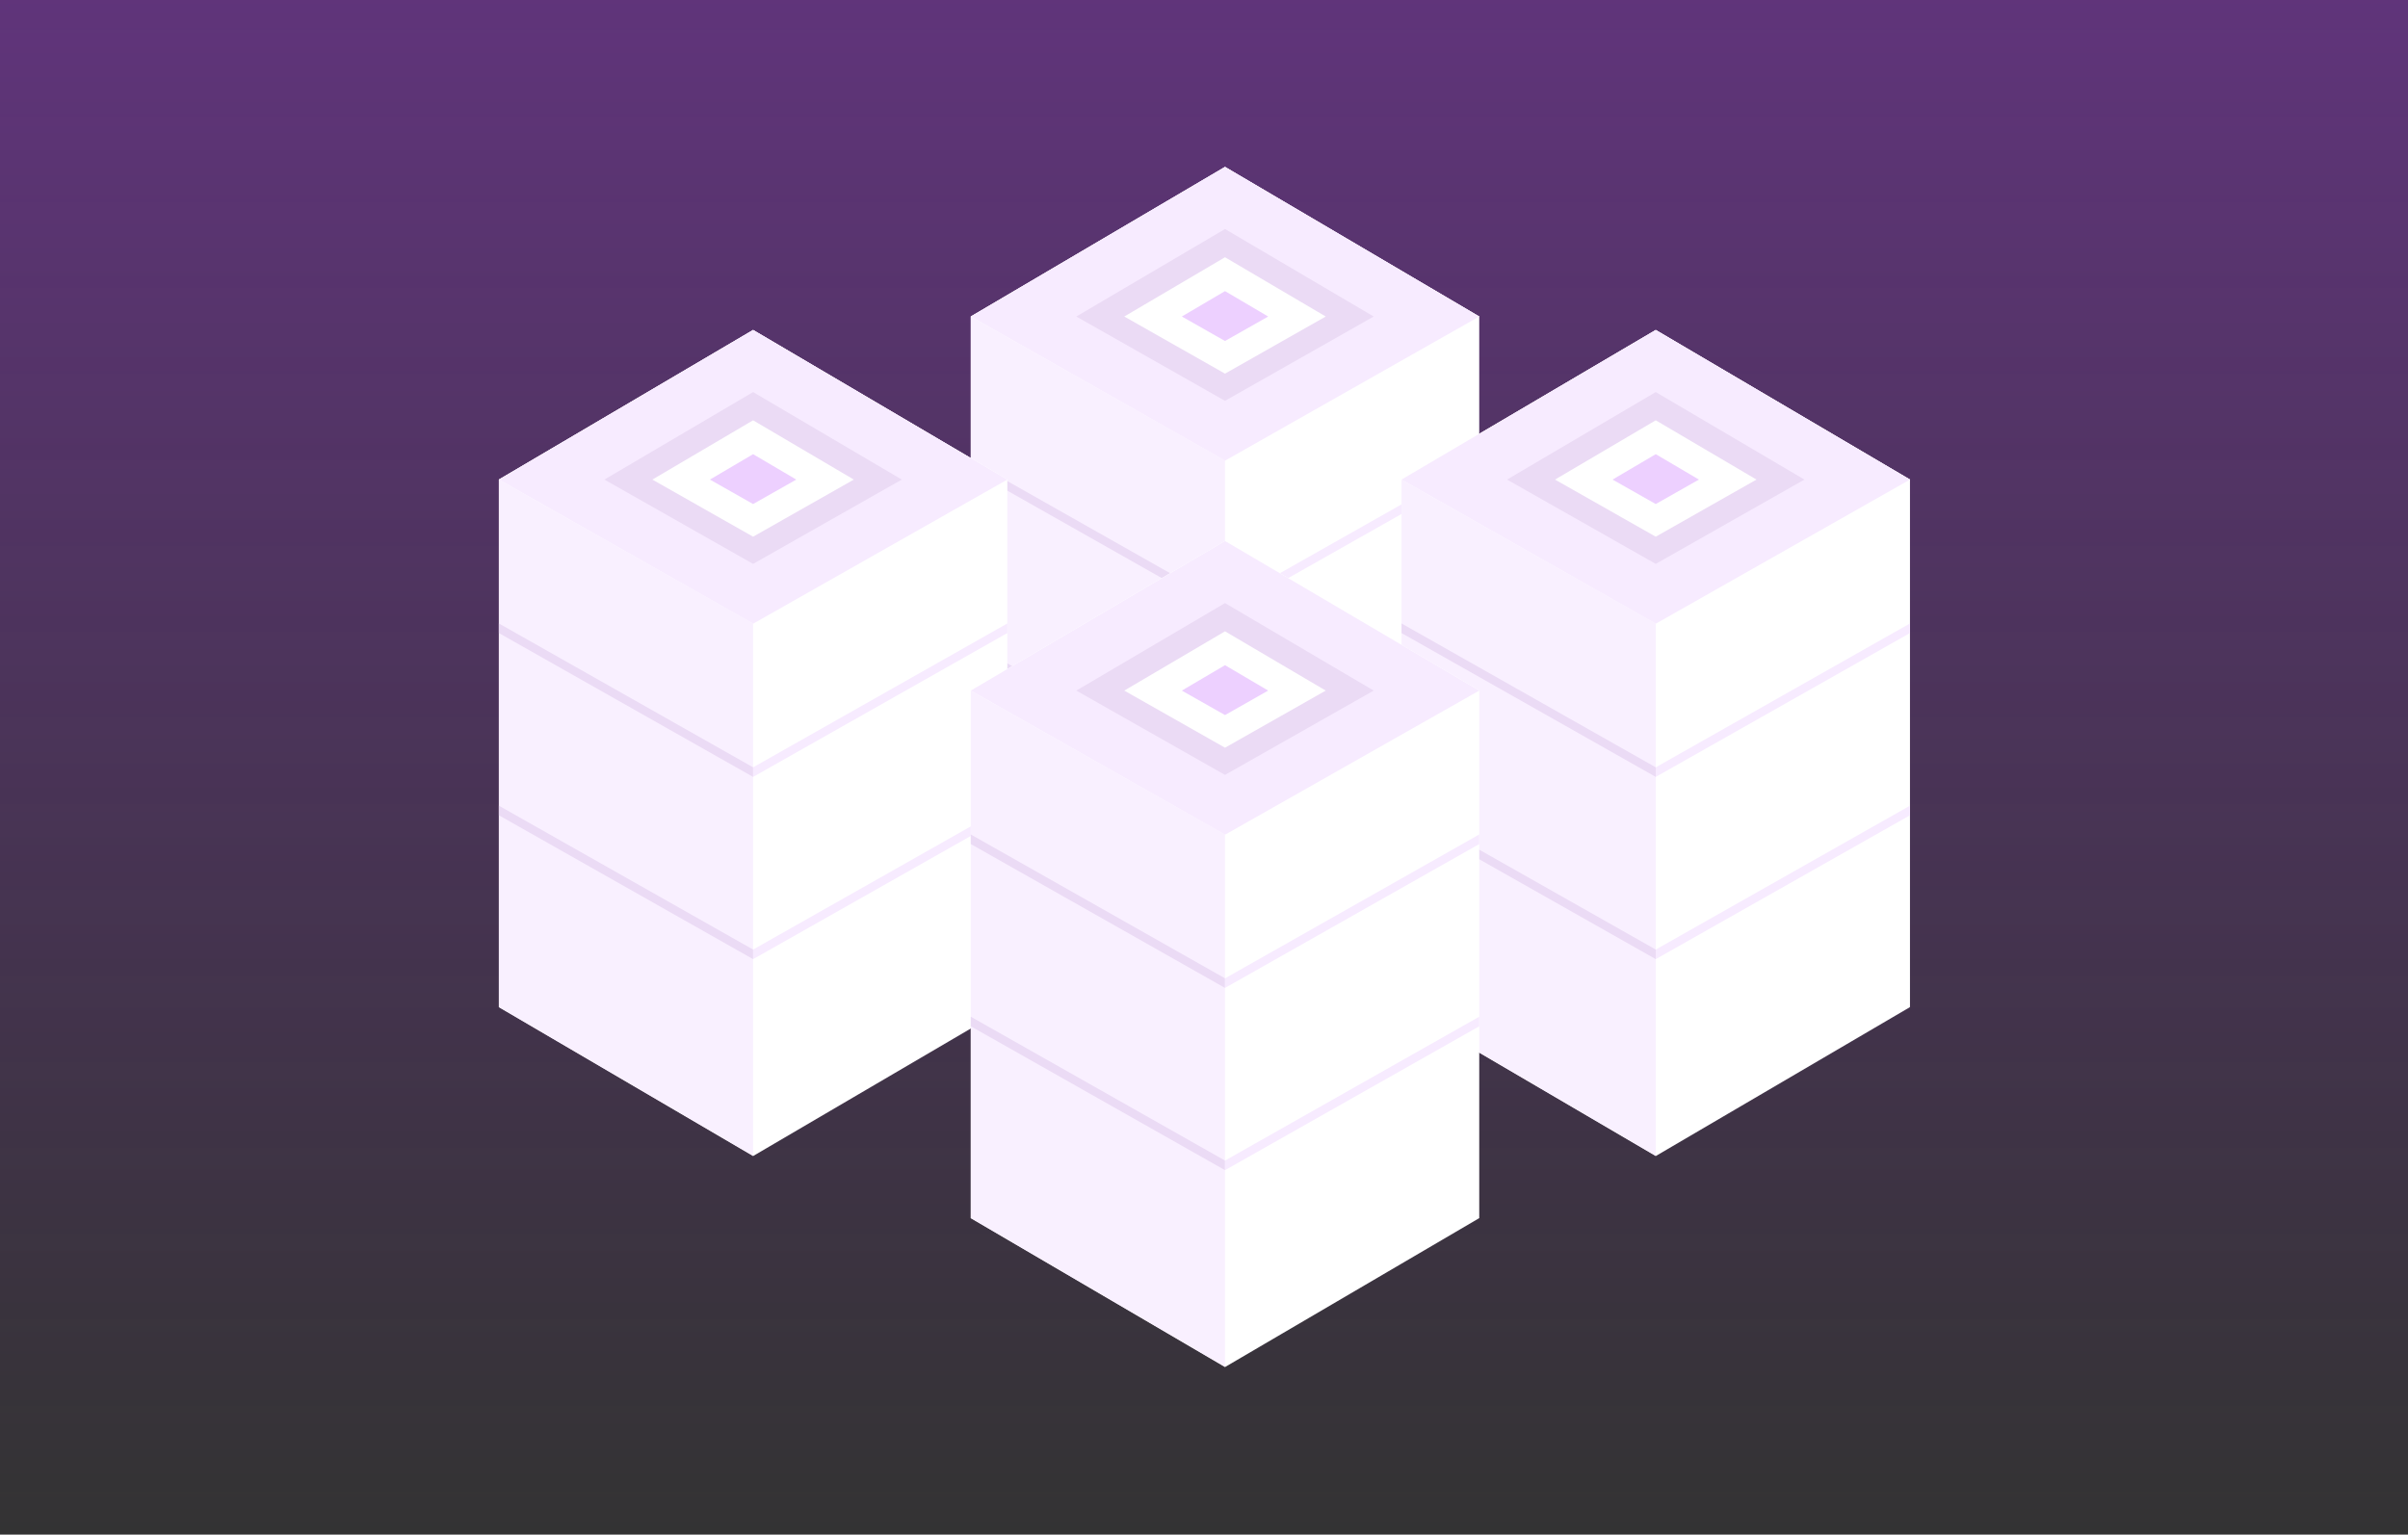 <svg width="251" height="160" viewBox="0 0 251 160" fill="none" xmlns="http://www.w3.org/2000/svg">
<rect x="0" y="0" width="251" height="160" fill="#333333" stroke="none"/>
<rect opacity="0.35" width="251" height="160" fill="url(#paint0_linear_208_3526)"/>
<rect x="101.19" y="33" width="53" height="55" fill="white"/>
<path d="M127.69 17.402L154.19 33L127.69 48.028L101.19 33L127.69 17.402Z" fill="white"/>
<path d="M127.69 17.402L154.19 33L127.69 48.028L101.19 33L127.69 17.402Z" fill="white"/>
<path d="M127.69 17.402L154.19 33L127.69 48.028L101.19 33L127.69 17.402Z" fill="#F7EBFF"/>
<path d="M127.69 23.877L143.19 33L127.69 41.79L112.19 33L127.69 23.877Z" fill="#EBDBF5"/>
<path d="M127.69 26.82L138.19 33L127.69 38.955L117.19 33L127.69 26.82Z" fill="white"/>
<path d="M127.69 30.351L132.19 33L127.69 35.552L123.19 33L127.69 30.351Z" fill="#EDD0FF"/>
<path d="M127.69 72.902L154.19 88L127.69 103.528L101.19 88L127.69 72.902Z" fill="white"/>
<path d="M101.19 88V33L127.69 48V103.5L101.19 88Z" fill="#F9F0FF"/>
<path d="M101.19 49V48L127.69 63V64L101.19 49Z" fill="#EBDBF5"/>
<path d="M101.19 68V67L127.69 82V83L101.19 68Z" fill="#EBDBF5"/>
<path d="M154.19 49V48L127.69 63V64L154.19 49Z" fill="#F7EBFF"/>
<path d="M154.19 68V67L127.69 82V83L154.19 68Z" fill="#F7EBFF"/>
<rect x="52" y="50" width="53" height="55" fill="white"/>
<path d="M78.5 34.402L105 50L78.5 65.028L52 50L78.5 34.402Z" fill="white"/>
<path d="M78.5 34.402L105 50L78.5 65.028L52 50L78.5 34.402Z" fill="white"/>
<path d="M78.5 34.402L105 50L78.5 65.028L52 50L78.5 34.402Z" fill="#F7EBFF"/>
<path d="M78.5 40.877L94 50L78.5 58.79L63 50L78.5 40.877Z" fill="#EBDBF5"/>
<path d="M78.5 43.82L89 50L78.5 55.955L68 50L78.5 43.82Z" fill="white"/>
<path d="M78.5 47.351L83 50L78.5 52.552L74 50L78.5 47.351Z" fill="#EDD0FF"/>
<path d="M78.5 89.902L105 105L78.5 120.528L52 105L78.5 89.902Z" fill="white"/>
<path d="M52 105V50L78.5 65V120.5L52 105Z" fill="#F9F0FF"/>
<path d="M52 66V65L78.5 80V81L52 66Z" fill="#EBDBF5"/>
<path d="M52 85V84L78.5 99V100L52 85Z" fill="#EBDBF5"/>
<path d="M105 66V65L78.5 80V81L105 66Z" fill="#F7EBFF"/>
<path d="M105 85V84L78.5 99V100L105 85Z" fill="#F7EBFF"/>
<rect x="146.088" y="50" width="53" height="55" fill="white"/>
<path d="M172.588 34.402L199.088 50L172.588 65.028L146.088 50L172.588 34.402Z" fill="white"/>
<path d="M172.588 34.402L199.088 50L172.588 65.028L146.088 50L172.588 34.402Z" fill="white"/>
<path d="M172.588 34.402L199.088 50L172.588 65.028L146.088 50L172.588 34.402Z" fill="#F7EBFF"/>
<path d="M172.588 40.877L188.088 50L172.588 58.79L157.088 50L172.588 40.877Z" fill="#EBDBF5"/>
<path d="M172.588 43.82L183.088 50L172.588 55.955L162.088 50L172.588 43.82Z" fill="white"/>
<path d="M172.588 47.351L177.088 50L172.588 52.552L168.088 50L172.588 47.351Z" fill="#EDD0FF"/>
<path d="M172.588 89.902L199.088 105L172.588 120.528L146.088 105L172.588 89.902Z" fill="white"/>
<path d="M146.088 105V50L172.588 65V120.5L146.088 105Z" fill="#F9F0FF"/>
<path d="M146.088 66V65L172.588 80V81L146.088 66Z" fill="#EBDBF5"/>
<path d="M146.088 85V84L172.588 99V100L146.088 85Z" fill="#EBDBF5"/>
<path d="M199.088 66V65L172.588 80V81L199.088 66Z" fill="#F7EBFF"/>
<path d="M199.088 85V84L172.588 99V100L199.088 85Z" fill="#F7EBFF"/>
<rect x="101.19" y="72" width="53" height="55" fill="white"/>
<path d="M127.69 56.402L154.19 72L127.69 87.028L101.19 72L127.69 56.402Z" fill="white"/>
<path d="M127.69 56.402L154.19 72L127.69 87.028L101.19 72L127.69 56.402Z" fill="white"/>
<path d="M127.69 56.402L154.19 72L127.69 87.028L101.19 72L127.69 56.402Z" fill="#F7EBFF"/>
<path d="M127.69 62.877L143.19 72L127.69 80.79L112.19 72L127.69 62.877Z" fill="#EBDBF5"/>
<path d="M127.69 65.82L138.19 72L127.69 77.955L117.19 72L127.69 65.82Z" fill="white"/>
<path d="M127.69 69.351L132.19 72L127.69 74.552L123.19 72L127.69 69.351Z" fill="#EDD0FF"/>
<path d="M127.69 111.902L154.19 127L127.69 142.528L101.19 127L127.69 111.902Z" fill="white"/>
<path d="M101.19 127V72L127.69 87V142.5L101.19 127Z" fill="#F9F0FF"/>
<path d="M101.19 88V87L127.69 102V103L101.19 88Z" fill="#EBDBF5"/>
<path d="M101.19 107V106L127.69 121V122L101.19 107Z" fill="#EBDBF5"/>
<path d="M154.19 88V87L127.69 102V103L154.19 88Z" fill="#F7EBFF"/>
<path d="M154.19 107V106L127.69 121V122L154.19 107Z" fill="#F7EBFF"/>
<defs>
<linearGradient id="paint0_linear_208_3526" x1="125.5" y1="0" x2="125.5" y2="160" gradientUnits="userSpaceOnUse">
<stop stop-color="#B336FF"/>
<stop offset="1" stop-color="#B336FF" stop-opacity="0"/>
</linearGradient>
</defs>
</svg>
